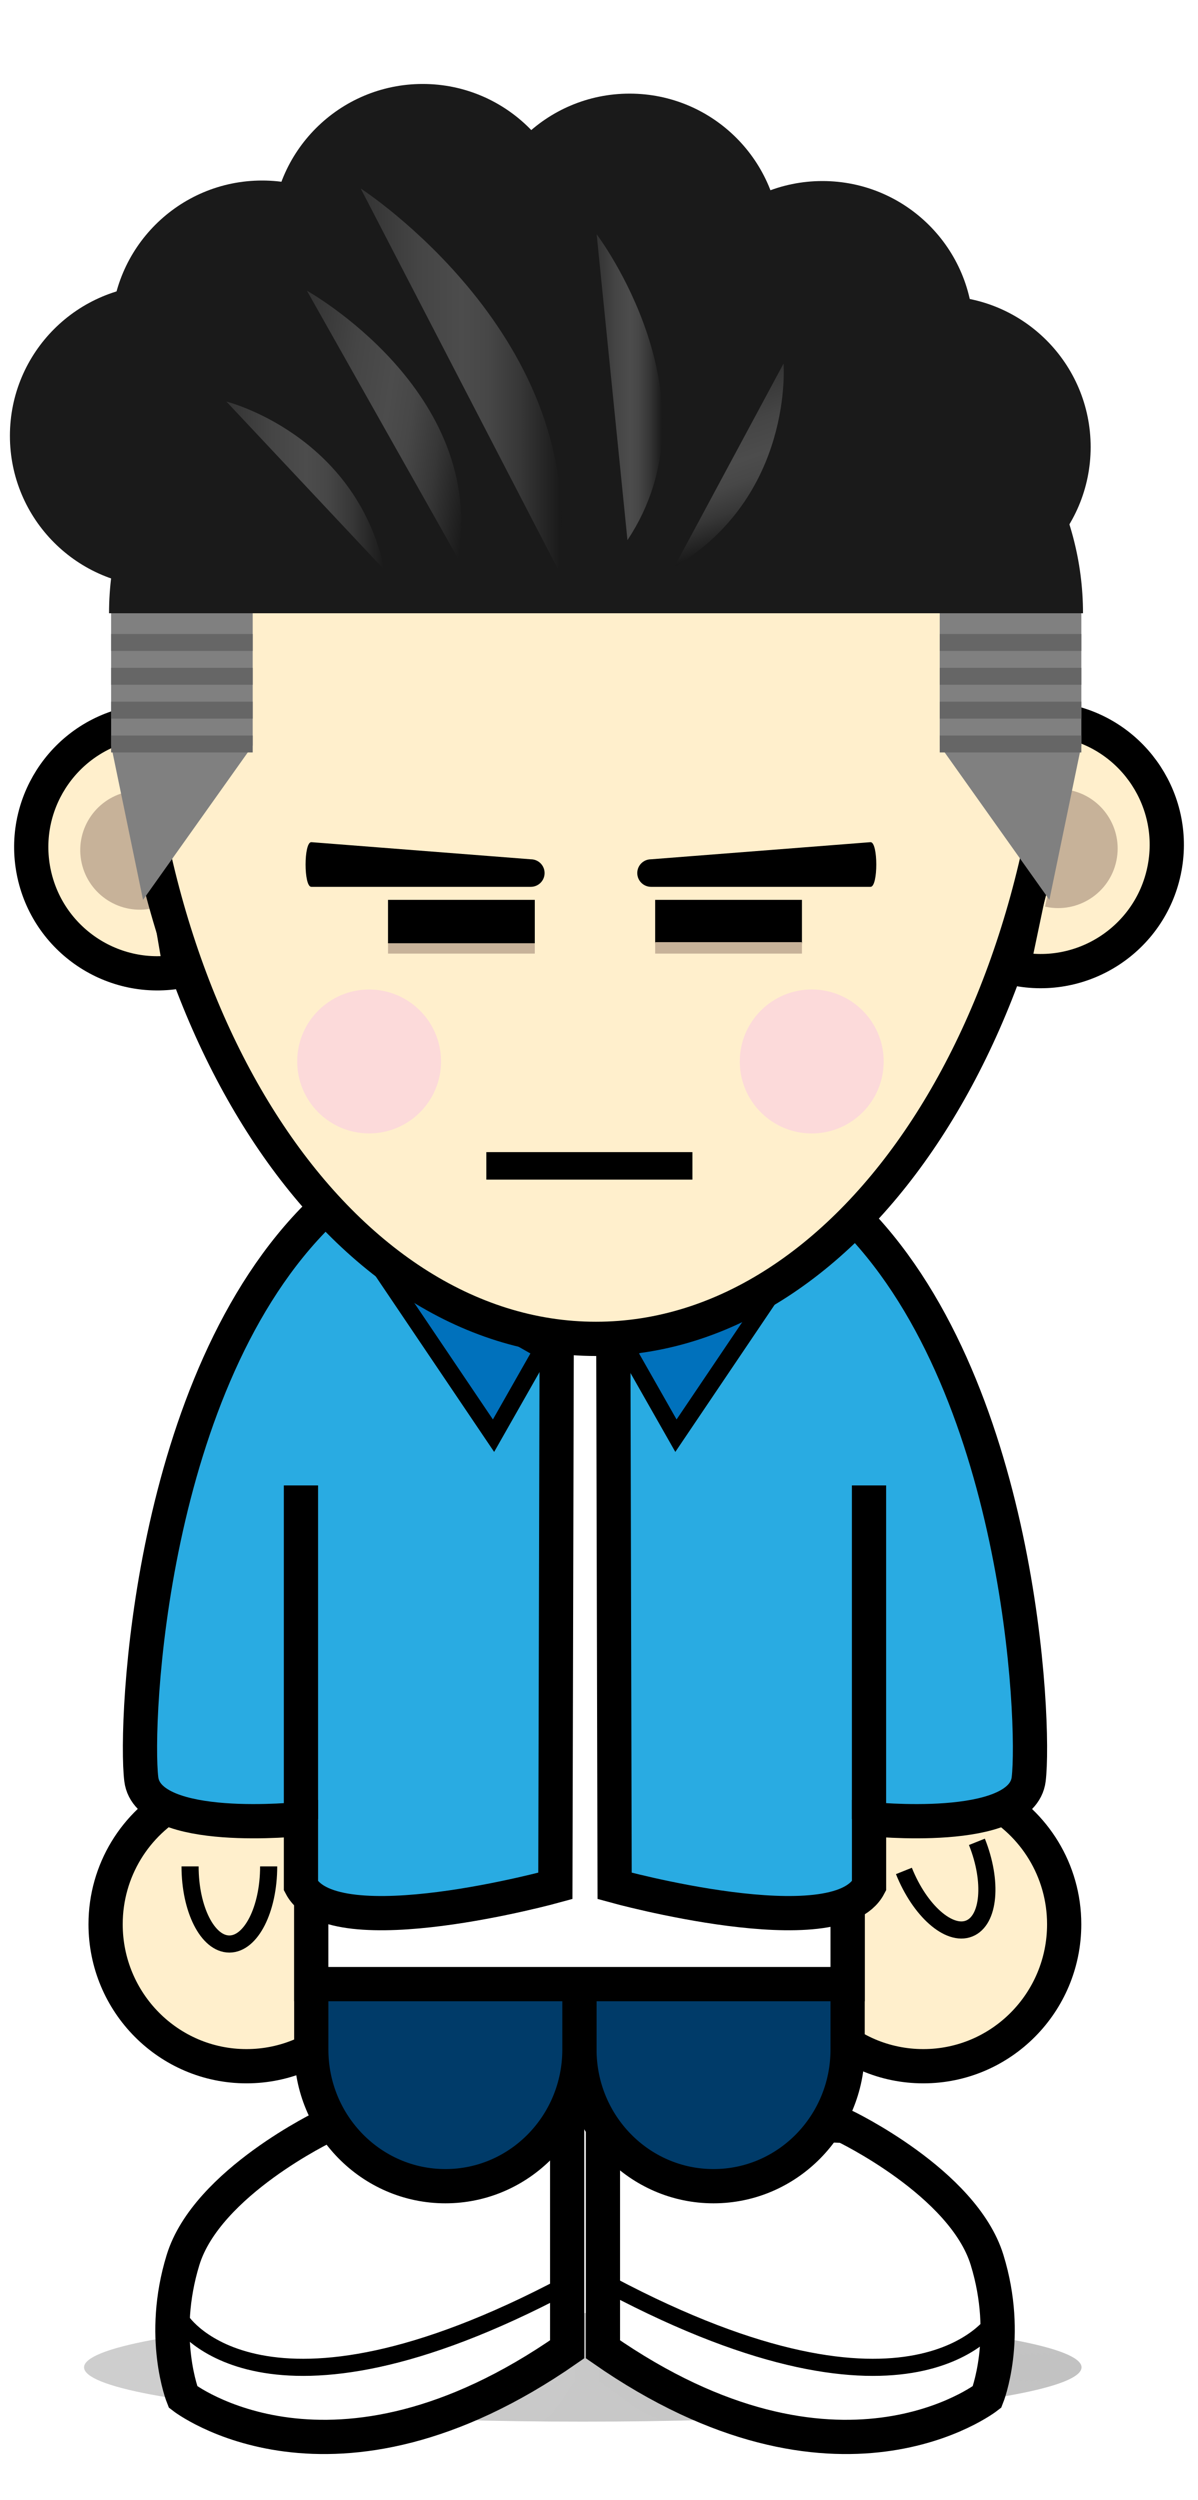 <?xml version="1.0" encoding="utf-8"?>
<!-- Generator: Adobe Illustrator 15.0.0, SVG Export Plug-In . SVG Version: 6.00 Build 0)  -->
<!DOCTYPE svg PUBLIC "-//W3C//DTD SVG 1.1//EN" "http://www.w3.org/Graphics/SVG/1.1/DTD/svg11.dtd">
<svg version="1.1" id="圖層_1" xmlns="http://www.w3.org/2000/svg" xmlns:xlink="http://www.w3.org/1999/xlink" x="0px" y="0px"
	 width="70px" height="146px" viewBox="0 0 70 146" enable-background="new 0 0 70 146" xml:space="preserve">
<g id="圖層_1_2_">
	<g id="圖層_2">
	</g>
	<g id="圖層_1_1_">
		<g>
			<g>
				
					<linearGradient id="SVGID_1_" gradientUnits="userSpaceOnUse" x1="-1181.961" y1="1467.725" x2="-1174.48" y2="1467.725" gradientTransform="matrix(-0.979 -0.205 -0.205 0.979 -787.736 -1628.032)">
					<stop  offset="0" style="stop-color:#FFEFCC"/>
					<stop  offset="1" style="stop-color:#FFEFCC"/>
				</linearGradient>
				<path fill="url(#SVGID_1_)" stroke="#000000" stroke-width="2" stroke-miterlimit="10" d="M59.186,56.525
					c0.037,0.008,0.069,0.02,0.106,0.027c3.981,0.835,7.892-1.718,8.726-5.702c0.836-3.984-1.719-7.891-5.701-8.726
					c-0.037-0.008-0.07-0.012-0.105-0.019L59.186,56.525z"/>
				<path fill="#C7B299" d="M61.063,52.944c0.02,0.004,0.033,0.008,0.049,0.012c1.883,0.394,3.727-0.81,4.119-2.69
					c0.396-1.88-0.812-3.724-2.689-4.118c-0.02-0.003-0.033-0.004-0.052-0.008L61.063,52.944z"/>
			</g>
			<g>
				
					<linearGradient id="SVGID_2_" gradientUnits="userSpaceOnUse" x1="779.611" y1="1831.125" x2="787.091" y2="1831.125" gradientTransform="matrix(0.986 -0.169 0.169 0.986 -1076.115 -1622.208)">
					<stop  offset="0" style="stop-color:#FFEFCC"/>
					<stop  offset="1" style="stop-color:#FFEFCC"/>
				</linearGradient>
				<path fill="url(#SVGID_2_)" stroke="#000000" stroke-width="2" stroke-miterlimit="10" d="M10.55,56.71
					c-0.036,0.006-0.07,0.017-0.107,0.022c-4.012,0.689-7.823-2.005-8.511-6.018c-0.688-4.012,2.006-7.822,6.018-8.511
					c0.036-0.006,0.073-0.009,0.108-0.015L10.55,56.71z"/>
				<path fill="#C7B299" d="M8.807,53.063c-0.018,0.003-0.034,0.007-0.051,0.01c-1.894,0.324-3.692-0.946-4.017-2.84
					c-0.325-1.893,0.947-3.691,2.841-4.017c0.017-0.003,0.034-0.003,0.051-0.006L8.807,53.063z"/>
			</g>
			<g>
				<g opacity="0.48">
					
						<linearGradient id="SVGID_3_" gradientUnits="userSpaceOnUse" x1="725.892" y1="-1035.125" x2="784.176" y2="-1035.125" gradientTransform="matrix(1 0 0 -1 -720.981 -896.88)">
						<stop  offset="0" style="stop-color:#999999"/>
						<stop  offset="1" style="stop-color:#808080"/>
					</linearGradient>
					<ellipse fill="url(#SVGID_3_)" cx="34.053" cy="138.245" rx="29.142" ry="3.172"/>
					
						<linearGradient id="SVGID_4_" gradientUnits="userSpaceOnUse" x1="726.267" y1="-1035.125" x2="783.801" y2="-1035.125" gradientTransform="matrix(1 0 0 -1 -720.981 -896.88)">
						<stop  offset="0" style="stop-color:#999999"/>
						<stop  offset="1" style="stop-color:#808080"/>
					</linearGradient>
					<ellipse fill="url(#SVGID_4_)" cx="34.053" cy="138.245" rx="28.767" ry="3.146"/>
					
						<linearGradient id="SVGID_5_" gradientUnits="userSpaceOnUse" x1="726.64" y1="-1035.125" x2="783.428" y2="-1035.125" gradientTransform="matrix(1 0 0 -1 -720.981 -896.88)">
						<stop  offset="0" style="stop-color:#999999"/>
						<stop  offset="1" style="stop-color:#808080"/>
					</linearGradient>
					<ellipse fill="url(#SVGID_5_)" cx="34.053" cy="138.245" rx="28.394" ry="3.119"/>
					
						<linearGradient id="SVGID_6_" gradientUnits="userSpaceOnUse" x1="727.014" y1="-1035.125" x2="783.054" y2="-1035.125" gradientTransform="matrix(1 0 0 -1 -720.981 -896.88)">
						<stop  offset="0" style="stop-color:#999999"/>
						<stop  offset="1" style="stop-color:#808080"/>
					</linearGradient>
					<ellipse fill="url(#SVGID_6_)" cx="34.053" cy="138.245" rx="28.02" ry="3.093"/>
					
						<linearGradient id="SVGID_7_" gradientUnits="userSpaceOnUse" x1="727.388" y1="-1035.125" x2="782.68" y2="-1035.125" gradientTransform="matrix(1 0 0 -1 -720.981 -896.88)">
						<stop  offset="0" style="stop-color:#999999"/>
						<stop  offset="1" style="stop-color:#808080"/>
					</linearGradient>
					<ellipse fill="url(#SVGID_7_)" cx="34.053" cy="138.245" rx="27.646" ry="3.065"/>
					
						<linearGradient id="SVGID_8_" gradientUnits="userSpaceOnUse" x1="727.762" y1="-1035.125" x2="782.306" y2="-1035.125" gradientTransform="matrix(1 0 0 -1 -720.981 -896.88)">
						<stop  offset="0" style="stop-color:#999999"/>
						<stop  offset="1" style="stop-color:#808080"/>
					</linearGradient>
					<ellipse fill="url(#SVGID_8_)" cx="34.053" cy="138.245" rx="27.272" ry="3.04"/>
					
						<linearGradient id="SVGID_9_" gradientUnits="userSpaceOnUse" x1="728.135" y1="-1035.124" x2="781.933" y2="-1035.124" gradientTransform="matrix(1 0 0 -1 -720.981 -896.88)">
						<stop  offset="0" style="stop-color:#999999"/>
						<stop  offset="1" style="stop-color:#808080"/>
					</linearGradient>
					<ellipse fill="url(#SVGID_9_)" cx="34.053" cy="138.245" rx="26.899" ry="3.014"/>
					
						<linearGradient id="SVGID_10_" gradientUnits="userSpaceOnUse" x1="728.508" y1="-1035.125" x2="781.559" y2="-1035.125" gradientTransform="matrix(1 0 0 -1 -720.981 -896.88)">
						<stop  offset="0" style="stop-color:#999999"/>
						<stop  offset="1" style="stop-color:#808080"/>
					</linearGradient>
					<ellipse fill="url(#SVGID_10_)" cx="34.053" cy="138.245" rx="26.525" ry="2.987"/>
					
						<linearGradient id="SVGID_11_" gradientUnits="userSpaceOnUse" x1="728.883" y1="-1035.125" x2="781.185" y2="-1035.125" gradientTransform="matrix(1 0 0 -1 -720.981 -896.88)">
						<stop  offset="0" style="stop-color:#999999"/>
						<stop  offset="1" style="stop-color:#808080"/>
					</linearGradient>
					<ellipse fill="url(#SVGID_11_)" cx="34.053" cy="138.245" rx="26.151" ry="2.961"/>
					
						<linearGradient id="SVGID_12_" gradientUnits="userSpaceOnUse" x1="729.256" y1="-1035.125" x2="780.811" y2="-1035.125" gradientTransform="matrix(1 0 0 -1 -720.981 -896.88)">
						<stop  offset="0" style="stop-color:#999999"/>
						<stop  offset="1" style="stop-color:#808080"/>
					</linearGradient>
					<ellipse fill="url(#SVGID_12_)" cx="34.053" cy="138.245" rx="25.777" ry="2.935"/>
					
						<linearGradient id="SVGID_13_" gradientUnits="userSpaceOnUse" x1="729.631" y1="-1035.124" x2="780.437" y2="-1035.124" gradientTransform="matrix(1 0 0 -1 -720.981 -896.88)">
						<stop  offset="0" style="stop-color:#999999"/>
						<stop  offset="1" style="stop-color:#808080"/>
					</linearGradient>
					<ellipse fill="url(#SVGID_13_)" cx="34.053" cy="138.245" rx="25.403" ry="2.908"/>
					
						<linearGradient id="SVGID_14_" gradientUnits="userSpaceOnUse" x1="730.004" y1="-1035.125" x2="780.062" y2="-1035.125" gradientTransform="matrix(1 0 0 -1 -720.981 -896.88)">
						<stop  offset="0" style="stop-color:#999999"/>
						<stop  offset="1" style="stop-color:#808080"/>
					</linearGradient>
					<ellipse fill="url(#SVGID_14_)" cx="34.053" cy="138.245" rx="25.029" ry="2.882"/>
					
						<linearGradient id="SVGID_15_" gradientUnits="userSpaceOnUse" x1="730.379" y1="-1035.125" x2="779.688" y2="-1035.125" gradientTransform="matrix(1 0 0 -1 -720.981 -896.88)">
						<stop  offset="0" style="stop-color:#999999"/>
						<stop  offset="1" style="stop-color:#808080"/>
					</linearGradient>
					<ellipse fill="url(#SVGID_15_)" cx="34.053" cy="138.245" rx="24.655" ry="2.854"/>
					
						<linearGradient id="SVGID_16_" gradientUnits="userSpaceOnUse" x1="730.752" y1="-1035.125" x2="779.314" y2="-1035.125" gradientTransform="matrix(1 0 0 -1 -720.981 -896.88)">
						<stop  offset="0" style="stop-color:#999999"/>
						<stop  offset="1" style="stop-color:#808080"/>
					</linearGradient>
					<ellipse fill="url(#SVGID_16_)" cx="34.053" cy="138.245" rx="24.281" ry="2.828"/>
					
						<linearGradient id="SVGID_17_" gradientUnits="userSpaceOnUse" x1="731.127" y1="-1035.125" x2="778.94" y2="-1035.125" gradientTransform="matrix(1 0 0 -1 -720.981 -896.88)">
						<stop  offset="0" style="stop-color:#999999"/>
						<stop  offset="1" style="stop-color:#808080"/>
					</linearGradient>
					<ellipse fill="url(#SVGID_17_)" cx="34.053" cy="138.245" rx="23.907" ry="2.802"/>
					
						<linearGradient id="SVGID_18_" gradientUnits="userSpaceOnUse" x1="731.5" y1="-1035.125" x2="778.566" y2="-1035.125" gradientTransform="matrix(1 0 0 -1 -720.981 -896.88)">
						<stop  offset="0" style="stop-color:#999999"/>
						<stop  offset="1" style="stop-color:#808080"/>
					</linearGradient>
					<ellipse fill="url(#SVGID_18_)" cx="34.053" cy="138.245" rx="23.533" ry="2.774"/>
					
						<linearGradient id="SVGID_19_" gradientUnits="userSpaceOnUse" x1="731.875" y1="-1035.125" x2="778.192" y2="-1035.125" gradientTransform="matrix(1 0 0 -1 -720.981 -896.88)">
						<stop  offset="0" style="stop-color:#999999"/>
						<stop  offset="1" style="stop-color:#808080"/>
					</linearGradient>
					<ellipse fill="url(#SVGID_19_)" cx="34.053" cy="138.245" rx="23.159" ry="2.749"/>
					
						<linearGradient id="SVGID_20_" gradientUnits="userSpaceOnUse" x1="732.248" y1="-1035.124" x2="777.818" y2="-1035.124" gradientTransform="matrix(1 0 0 -1 -720.981 -896.88)">
						<stop  offset="0" style="stop-color:#999999"/>
						<stop  offset="1" style="stop-color:#808080"/>
					</linearGradient>
					<ellipse fill="url(#SVGID_20_)" cx="34.053" cy="138.245" rx="22.785" ry="2.723"/>
					
						<linearGradient id="SVGID_21_" gradientUnits="userSpaceOnUse" x1="732.623" y1="-1035.125" x2="777.444" y2="-1035.125" gradientTransform="matrix(1 0 0 -1 -720.981 -896.88)">
						<stop  offset="0" style="stop-color:#999999"/>
						<stop  offset="1" style="stop-color:#808080"/>
					</linearGradient>
					<ellipse fill="url(#SVGID_21_)" cx="34.053" cy="138.245" rx="22.411" ry="2.696"/>
					
						<linearGradient id="SVGID_22_" gradientUnits="userSpaceOnUse" x1="732.996" y1="-1035.125" x2="777.07" y2="-1035.125" gradientTransform="matrix(1 0 0 -1 -720.981 -896.88)">
						<stop  offset="0" style="stop-color:#999999"/>
						<stop  offset="1" style="stop-color:#808080"/>
					</linearGradient>
					<ellipse fill="url(#SVGID_22_)" cx="34.053" cy="138.245" rx="22.037" ry="2.67"/>
					
						<linearGradient id="SVGID_23_" gradientUnits="userSpaceOnUse" x1="733.369" y1="-1035.125" x2="776.697" y2="-1035.125" gradientTransform="matrix(1 0 0 -1 -720.981 -896.88)">
						<stop  offset="0" style="stop-color:#999999"/>
						<stop  offset="1" style="stop-color:#808080"/>
					</linearGradient>
					<ellipse fill="url(#SVGID_23_)" cx="34.053" cy="138.245" rx="21.664" ry="2.644"/>
					
						<linearGradient id="SVGID_24_" gradientUnits="userSpaceOnUse" x1="733.744" y1="-1035.124" x2="776.323" y2="-1035.124" gradientTransform="matrix(1 0 0 -1 -720.981 -896.88)">
						<stop  offset="0" style="stop-color:#999999"/>
						<stop  offset="1" style="stop-color:#808080"/>
					</linearGradient>
					<ellipse fill="url(#SVGID_24_)" cx="34.053" cy="138.245" rx="21.29" ry="2.617"/>
					
						<linearGradient id="SVGID_25_" gradientUnits="userSpaceOnUse" x1="734.117" y1="-1035.125" x2="775.949" y2="-1035.125" gradientTransform="matrix(1 0 0 -1 -720.981 -896.88)">
						<stop  offset="0" style="stop-color:#999999"/>
						<stop  offset="1" style="stop-color:#808080"/>
					</linearGradient>
					<ellipse fill="url(#SVGID_25_)" cx="34.053" cy="138.245" rx="20.916" ry="2.591"/>
					
						<linearGradient id="SVGID_26_" gradientUnits="userSpaceOnUse" x1="734.492" y1="-1035.125" x2="775.576" y2="-1035.125" gradientTransform="matrix(1 0 0 -1 -720.981 -896.88)">
						<stop  offset="0" style="stop-color:#999999"/>
						<stop  offset="1" style="stop-color:#808080"/>
					</linearGradient>
					<ellipse fill="url(#SVGID_26_)" cx="34.053" cy="138.245" rx="20.542" ry="2.563"/>
					
						<linearGradient id="SVGID_27_" gradientUnits="userSpaceOnUse" x1="735.123" y1="-1035.125" x2="774.943" y2="-1035.125" gradientTransform="matrix(1 0 0 -1 -720.981 -896.88)">
						<stop  offset="0" style="stop-color:#999999"/>
						<stop  offset="1" style="stop-color:#808080"/>
					</linearGradient>
					<ellipse fill="url(#SVGID_27_)" cx="34.053" cy="138.245" rx="19.91" ry="2.491"/>
					
						<linearGradient id="SVGID_28_" gradientUnits="userSpaceOnUse" x1="735.756" y1="-1035.125" x2="774.312" y2="-1035.125" gradientTransform="matrix(1 0 0 -1 -720.981 -896.88)">
						<stop  offset="0" style="stop-color:#999999"/>
						<stop  offset="1" style="stop-color:#808080"/>
					</linearGradient>
					<ellipse fill="url(#SVGID_28_)" cx="34.053" cy="138.245" rx="19.278" ry="2.417"/>
					
						<linearGradient id="SVGID_29_" gradientUnits="userSpaceOnUse" x1="736.387" y1="-1035.124" x2="773.681" y2="-1035.124" gradientTransform="matrix(1 0 0 -1 -720.981 -896.88)">
						<stop  offset="0" style="stop-color:#999999"/>
						<stop  offset="1" style="stop-color:#808080"/>
					</linearGradient>
					<ellipse fill="url(#SVGID_29_)" cx="34.053" cy="138.245" rx="18.647" ry="2.344"/>
					
						<linearGradient id="SVGID_30_" gradientUnits="userSpaceOnUse" x1="737.019" y1="-1035.125" x2="773.049" y2="-1035.125" gradientTransform="matrix(1 0 0 -1 -720.981 -896.88)">
						<stop  offset="0" style="stop-color:#999999"/>
						<stop  offset="1" style="stop-color:#808080"/>
					</linearGradient>
					<ellipse fill="url(#SVGID_30_)" cx="34.053" cy="138.245" rx="18.015" ry="2.271"/>
					
						<linearGradient id="SVGID_31_" gradientUnits="userSpaceOnUse" x1="737.651" y1="-1035.125" x2="772.416" y2="-1035.125" gradientTransform="matrix(1 0 0 -1 -720.981 -896.88)">
						<stop  offset="0" style="stop-color:#999999"/>
						<stop  offset="1" style="stop-color:#808080"/>
					</linearGradient>
					<ellipse fill="url(#SVGID_31_)" cx="34.053" cy="138.245" rx="17.382" ry="2.196"/>
					
						<linearGradient id="SVGID_32_" gradientUnits="userSpaceOnUse" x1="738.282" y1="-1035.125" x2="771.785" y2="-1035.125" gradientTransform="matrix(1 0 0 -1 -720.981 -896.88)">
						<stop  offset="0" style="stop-color:#999999"/>
						<stop  offset="1" style="stop-color:#808080"/>
					</linearGradient>
					<ellipse fill="url(#SVGID_32_)" cx="34.053" cy="138.245" rx="16.751" ry="2.122"/>
					
						<linearGradient id="SVGID_33_" gradientUnits="userSpaceOnUse" x1="738.914" y1="-1035.124" x2="771.153" y2="-1035.124" gradientTransform="matrix(1 0 0 -1 -720.981 -896.88)">
						<stop  offset="0" style="stop-color:#999999"/>
						<stop  offset="1" style="stop-color:#808080"/>
					</linearGradient>
					<ellipse fill="url(#SVGID_33_)" cx="34.053" cy="138.245" rx="16.12" ry="2.049"/>
					
						<linearGradient id="SVGID_34_" gradientUnits="userSpaceOnUse" x1="739.545" y1="-1035.125" x2="770.521" y2="-1035.125" gradientTransform="matrix(1 0 0 -1 -720.981 -896.88)">
						<stop  offset="0" style="stop-color:#999999"/>
						<stop  offset="1" style="stop-color:#808080"/>
					</linearGradient>
					<ellipse fill="url(#SVGID_34_)" cx="34.053" cy="138.245" rx="15.488" ry="1.976"/>
					
						<linearGradient id="SVGID_35_" gradientUnits="userSpaceOnUse" x1="740.176" y1="-1035.125" x2="769.891" y2="-1035.125" gradientTransform="matrix(1 0 0 -1 -720.981 -896.88)">
						<stop  offset="0" style="stop-color:#999999"/>
						<stop  offset="1" style="stop-color:#808080"/>
					</linearGradient>
					<ellipse fill="url(#SVGID_35_)" cx="34.053" cy="138.245" rx="14.857" ry="1.901"/>
					
						<linearGradient id="SVGID_36_" gradientUnits="userSpaceOnUse" x1="740.81" y1="-1035.125" x2="769.258" y2="-1035.125" gradientTransform="matrix(1 0 0 -1 -720.981 -896.88)">
						<stop  offset="0" style="stop-color:#999999"/>
						<stop  offset="1" style="stop-color:#808080"/>
					</linearGradient>
					<ellipse fill="url(#SVGID_36_)" cx="34.053" cy="138.245" rx="14.224" ry="1.827"/>
					
						<linearGradient id="SVGID_37_" gradientUnits="userSpaceOnUse" x1="741.44" y1="-1035.125" x2="768.627" y2="-1035.125" gradientTransform="matrix(1 0 0 -1 -720.981 -896.88)">
						<stop  offset="0" style="stop-color:#999999"/>
						<stop  offset="1" style="stop-color:#808080"/>
					</linearGradient>
					<ellipse fill="url(#SVGID_37_)" cx="34.053" cy="138.245" rx="13.593" ry="1.754"/>
					
						<linearGradient id="SVGID_38_" gradientUnits="userSpaceOnUse" x1="742.073" y1="-1035.124" x2="767.994" y2="-1035.124" gradientTransform="matrix(1 0 0 -1 -720.981 -896.88)">
						<stop  offset="0" style="stop-color:#999999"/>
						<stop  offset="1" style="stop-color:#808080"/>
					</linearGradient>
					<ellipse fill="url(#SVGID_38_)" cx="34.053" cy="138.245" rx="12.96" ry="1.68"/>
					
						<linearGradient id="SVGID_39_" gradientUnits="userSpaceOnUse" x1="742.703" y1="-1035.125" x2="767.363" y2="-1035.125" gradientTransform="matrix(1 0 0 -1 -720.981 -896.88)">
						<stop  offset="0" style="stop-color:#999999"/>
						<stop  offset="1" style="stop-color:#808080"/>
					</linearGradient>
					<ellipse fill="url(#SVGID_39_)" cx="34.053" cy="138.245" rx="12.33" ry="1.606"/>
					
						<linearGradient id="SVGID_40_" gradientUnits="userSpaceOnUse" x1="743.336" y1="-1035.125" x2="766.731" y2="-1035.125" gradientTransform="matrix(1 0 0 -1 -720.981 -896.88)">
						<stop  offset="0" style="stop-color:#999999"/>
						<stop  offset="1" style="stop-color:#808080"/>
					</linearGradient>
					<ellipse fill="url(#SVGID_40_)" cx="34.053" cy="138.245" rx="11.698" ry="1.532"/>
					
						<linearGradient id="SVGID_41_" gradientUnits="userSpaceOnUse" x1="743.967" y1="-1035.125" x2="766.101" y2="-1035.125" gradientTransform="matrix(1 0 0 -1 -720.981 -896.88)">
						<stop  offset="0" style="stop-color:#999999"/>
						<stop  offset="1" style="stop-color:#808080"/>
					</linearGradient>
					<ellipse fill="url(#SVGID_41_)" cx="34.053" cy="138.245" rx="11.067" ry="1.459"/>
					
						<linearGradient id="SVGID_42_" gradientUnits="userSpaceOnUse" x1="744.599" y1="-1035.124" x2="765.469" y2="-1035.124" gradientTransform="matrix(1 0 0 -1 -720.981 -896.88)">
						<stop  offset="0" style="stop-color:#999999"/>
						<stop  offset="1" style="stop-color:#808080"/>
					</linearGradient>
					<ellipse fill="url(#SVGID_42_)" cx="34.053" cy="138.245" rx="10.435" ry="1.385"/>
					
						<linearGradient id="SVGID_43_" gradientUnits="userSpaceOnUse" x1="745.231" y1="-1035.125" x2="764.836" y2="-1035.125" gradientTransform="matrix(1 0 0 -1 -720.981 -896.88)">
						<stop  offset="0" style="stop-color:#999999"/>
						<stop  offset="1" style="stop-color:#808080"/>
					</linearGradient>
					<ellipse fill="url(#SVGID_43_)" cx="34.053" cy="138.245" rx="9.802" ry="1.312"/>
					
						<linearGradient id="SVGID_44_" gradientUnits="userSpaceOnUse" x1="745.862" y1="-1035.125" x2="764.205" y2="-1035.125" gradientTransform="matrix(1 0 0 -1 -720.981 -896.88)">
						<stop  offset="0" style="stop-color:#999999"/>
						<stop  offset="1" style="stop-color:#808080"/>
					</linearGradient>
					<ellipse fill="url(#SVGID_44_)" cx="34.053" cy="138.245" rx="9.171" ry="1.237"/>
					
						<linearGradient id="SVGID_45_" gradientUnits="userSpaceOnUse" x1="746.494" y1="-1035.125" x2="763.573" y2="-1035.125" gradientTransform="matrix(1 0 0 -1 -720.981 -896.88)">
						<stop  offset="0" style="stop-color:#999999"/>
						<stop  offset="1" style="stop-color:#808080"/>
					</linearGradient>
					<ellipse fill="url(#SVGID_45_)" cx="34.053" cy="138.245" rx="8.54" ry="1.164"/>
					
						<linearGradient id="SVGID_46_" gradientUnits="userSpaceOnUse" x1="747.125" y1="-1035.124" x2="762.941" y2="-1035.124" gradientTransform="matrix(1 0 0 -1 -720.981 -896.88)">
						<stop  offset="0" style="stop-color:#999999"/>
						<stop  offset="1" style="stop-color:#808080"/>
					</linearGradient>
					<ellipse fill="url(#SVGID_46_)" cx="34.053" cy="138.245" rx="7.908" ry="1.09"/>
					
						<linearGradient id="SVGID_47_" gradientUnits="userSpaceOnUse" x1="747.756" y1="-1035.125" x2="762.311" y2="-1035.125" gradientTransform="matrix(1 0 0 -1 -720.981 -896.88)">
						<stop  offset="0" style="stop-color:#999999"/>
						<stop  offset="1" style="stop-color:#808080"/>
					</linearGradient>
					<ellipse fill="url(#SVGID_47_)" cx="34.053" cy="138.245" rx="7.277" ry="1.017"/>
					
						<linearGradient id="SVGID_48_" gradientUnits="userSpaceOnUse" x1="748.389" y1="-1035.125" x2="761.679" y2="-1035.125" gradientTransform="matrix(1 0 0 -1 -720.981 -896.88)">
						<stop  offset="0" style="stop-color:#999999"/>
						<stop  offset="1" style="stop-color:#808080"/>
					</linearGradient>
					<ellipse fill="url(#SVGID_48_)" cx="34.053" cy="138.245" rx="6.645" ry="0.942"/>
					
						<linearGradient id="SVGID_49_" gradientUnits="userSpaceOnUse" x1="749.02" y1="-1035.125" x2="761.047" y2="-1035.125" gradientTransform="matrix(1 0 0 -1 -720.981 -896.88)">
						<stop  offset="0" style="stop-color:#999999"/>
						<stop  offset="1" style="stop-color:#808080"/>
					</linearGradient>
					<ellipse fill="url(#SVGID_49_)" cx="34.053" cy="138.245" rx="6.013" ry="0.869"/>
				</g>
				<g>
					<g>
						<g>
							<path fill="#FFEFCC" stroke="#000000" stroke-width="2" stroke-miterlimit="10" d="M19.121,105.589l2.495-16.174l-8.489-1.31
								l-2.618,16.965c-2.583,1.396-4.339,4.146-4.339,7.302c0,4.578,3.685,8.289,8.232,8.289c4.547,0,8.23-3.711,8.23-8.289
								C22.632,109.564,21.243,107.089,19.121,105.589z"/>
							<path fill="#FFEFCC" stroke="#000000" stroke-width="2" stroke-miterlimit="10" d="M49.23,105.589l-2.496-16.174l8.488-1.31
								l2.617,16.965c2.58,1.396,4.342,4.146,4.342,7.302c0,4.578-3.688,8.289-8.231,8.289c-4.55,0-8.233-3.711-8.233-8.289
								C45.717,109.564,47.107,107.089,49.23,105.589z"/>
							<path fill="#FFFFFF" stroke="#000000" stroke-width="2" stroke-miterlimit="10" d="M19.047,124.141
								c0,0-6.96,3.309-8.352,7.832c-0.692,2.248-0.698,4.237-0.526,5.672c0.173,1.451,0.526,2.33,0.526,2.33
								s8.7,6.786,22.445-2.783V123.62L19.047,124.141z"/>
							<path fill="#FFFFFF" stroke="#000000" stroke-width="2" stroke-miterlimit="10" d="M49.322,124.141
								c0,0,6.96,3.309,8.353,7.832c1.394,4.522,0,8.002,0,8.002s-8.7,6.786-22.445-2.783V123.62L49.322,124.141z"/>
							<path fill="#003B69" stroke="#000000" stroke-width="2" stroke-miterlimit="10" d="M49.527,119.684
								c0,4.409-3.51,7.983-7.836,7.983l0,0c-4.325,0-7.834-3.574-7.834-7.983V100.58c0-4.41,3.509-7.982,7.834-7.982l0,0
								c4.326,0,7.836,3.572,7.836,7.982V119.684z"/>
							<path fill="#003B69" stroke="#000000" stroke-width="2" stroke-miterlimit="10" d="M33.857,119.684
								c0,4.409-3.507,7.983-7.833,7.983l0,0c-4.326,0-7.836-3.574-7.836-7.983V100.58c0-4.41,3.51-7.982,7.836-7.982l0,0
								c4.326,0,7.833,3.572,7.833,7.982V119.684z"/>
							<path fill="#FFFFFF" stroke="#000000" stroke-width="2" stroke-miterlimit="10" d="M57.809,86.77
								c-1.975-9.894-8.228-16.983-13.963-15.838c-1.791,0.357-4.107,2.461-6.144,5.178h-6.95c-2.037-2.717-4.353-4.821-6.143-5.178
								c-5.738-1.145-11.99,5.948-13.963,15.838c0,0,0.682,1.744,7.541,2.985v26.111h31.34V89.884
								C57.079,88.639,57.809,86.77,57.809,86.77z"/>
							<path fill="#FFEFCC" stroke="#000000" stroke-miterlimit="10" d="M15.698,108.991c0,2.504-1.027,4.534-2.296,4.534
								s-2.296-2.03-2.296-4.534"/>
							<path fill="none" stroke="#000000" stroke-miterlimit="10" d="M10.607,135.538c0,0,4.697,7.308,22.446-2.09"/>
							<path fill="none" stroke="#000000" stroke-miterlimit="10" d="M58.109,135.538c0,0-4.698,7.308-22.446-2.09"/>
							
								<line fill="none" stroke="#000000" stroke-width="2" stroke-miterlimit="10" x1="25.311" y1="66.023" x2="40.971" y2="66.023"/>
						</g>
						<path fill="#FFEFCC" stroke="#000000" stroke-miterlimit="10" d="M57.081,107.557c0.929,2.325,0.728,4.594-0.452,5.063
							c-1.177,0.469-2.882-1.037-3.813-3.363"/>
						<circle fill="#FCDADA" cx="50.673" cy="56.452" r="2.617"/>
						<circle fill="#FCDADA" cx="17.781" cy="56.452" r="2.617"/>
					</g>
					<g>
						<path fill="#29ABE2" stroke="#000000" stroke-width="2" stroke-miterlimit="10" d="M32.539,73.975L32.45,110.13
							c0,0-12.976,3.582-14.865,0v-3.907c0,0-8.927,0.957-9.329-2.324c-0.402-3.279,0.437-23.289,10.473-33.088L32.539,73.975z"/>
						
							<line fill="none" stroke="#000000" stroke-width="2" stroke-miterlimit="10" x1="17.585" y1="106.223" x2="17.585" y2="86.744"/>
					</g>
					<g>
						<path fill="#29ABE2" stroke="#000000" stroke-width="2" stroke-miterlimit="10" d="M35.826,73.975l0.087,36.155
							c0,0,12.976,3.582,14.866,0v-3.907c0,0,8.926,0.957,9.328-2.324c0.398-3.279-0.438-23.289-10.476-33.088L35.826,73.975z"/>
						
							<line fill="none" stroke="#000000" stroke-width="2" stroke-miterlimit="10" x1="50.777" y1="106.223" x2="50.777" y2="86.744"/>
					</g>
					<polygon fill="#0071BC" stroke="#000000" points="28.837,83.84 21.607,73.129 31.674,78.85 					"/>
					<polygon fill="#0071BC" stroke="#000000" points="39.496,83.84 46.727,73.129 36.659,78.85 					"/>
					<g>
						
							<linearGradient id="SVGID_50_" gradientUnits="userSpaceOnUse" x1="728.477" y1="-953.33" x2="783.127" y2="-953.33" gradientTransform="matrix(1 0 0 -1 -720.981 -896.88)">
							<stop  offset="0" style="stop-color:#FFEFCC"/>
							<stop  offset="1" style="stop-color:#FFEFCC"/>
						</linearGradient>
						<path fill="url(#SVGID_50_)" stroke="#000000" stroke-width="2" stroke-miterlimit="10" d="M7.522,34.715
							c-0.014,0.525-0.026,1.051-0.026,1.578c0,23.139,12.234,41.893,27.325,41.893c15.092,0,27.326-18.751,27.326-41.893
							c0-0.527-0.012-1.053-0.021-1.578H7.522z"/>
						<path fill="#1A1A1A" d="M6.371,35.812c0-12.17,12.74-22.036,28.455-22.036c15.714,0,28.455,9.866,28.455,22.036"/>
					</g>
				</g>
			</g>
			<polygon fill="#808080" points="6.492,35.812 6.492,43.533 8.358,52.549 14.766,43.533 14.766,35.812 			"/>
			<rect x="6.492" y="37.023" fill="#666666" width="8.274" height="0.988"/>
			<rect x="6.492" y="39" fill="#666666" width="8.274" height="0.988"/>
			<rect x="6.492" y="40.976" fill="#666666" width="8.274" height="0.988"/>
			<rect x="6.492" y="42.953" fill="#666666" width="8.274" height="0.988"/>
			<g>
				<polygon fill="#808080" points="63.184,35.812 63.184,43.533 61.316,52.549 54.909,43.533 54.909,35.812 				"/>
				<rect x="54.909" y="37.023" fill="#666666" width="8.274" height="0.988"/>
				<rect x="54.909" y="39" fill="#666666" width="8.274" height="0.988"/>
				<rect x="54.909" y="40.976" fill="#666666" width="8.274" height="0.988"/>
				<rect x="54.909" y="42.953" fill="#666666" width="8.274" height="0.988"/>
			</g>
			
				<line fill="none" stroke="#000000" stroke-width="1.606" stroke-miterlimit="10" x1="28.417" y1="68.083" x2="40.459" y2="68.083"/>
		</g>
	</g>
</g>
<g id="圖層_5" display="none">
	<polygon display="inline" stroke="#000000" stroke-miterlimit="10" points="10.154,29.176 19.088,12.186 28.024,29.176 	"/>
	<polygon display="inline" stroke="#000000" stroke-miterlimit="10" points="16.67,25.886 25.604,8.896 34.539,25.886 	"/>
	<polygon display="inline" stroke="#000000" stroke-miterlimit="10" points="25.886,20.682 34.821,3.692 43.759,20.682 	"/>
	<polygon display="inline" stroke="#000000" stroke-miterlimit="10" points="25.886,20.682 34.821,3.692 43.759,20.682 	"/>
	<polygon display="inline" stroke="#000000" stroke-miterlimit="10" points="34.539,25.23 43.477,8.241 52.413,25.23 	"/>
	<polygon display="inline" stroke="#000000" stroke-miterlimit="10" points="41.177,30.321 50.113,13.33 59.047,30.321 	"/>
</g>
<g id="圖層_4" display="none">
	
		<linearGradient id="SVGID_51_" gradientUnits="userSpaceOnUse" x1="988.396" y1="-551.117" x2="983.716" y2="-552.699" gradientTransform="matrix(0.947 0.32 0.32 -0.947 -725.247 -827.651)">
		<stop  offset="0" style="stop-color:#333333"/>
		<stop  offset="0.291" style="stop-color:#454545"/>
		<stop  offset="0.503" style="stop-color:#4C4C4C"/>
		<stop  offset="0.632" style="stop-color:#474747"/>
		<stop  offset="0.794" style="stop-color:#373737"/>
		<stop  offset="0.973" style="stop-color:#1D1D1D"/>
		<stop  offset="1" style="stop-color:#191919"/>
	</linearGradient>
	<polygon display="inline" fill="url(#SVGID_51_)" points="29.598,16.112 34.539,5.151 31.815,16.862 	"/>
	
		<linearGradient id="SVGID_52_" gradientUnits="userSpaceOnUse" x1="981.778" y1="-559.438" x2="977.099" y2="-561.02" gradientTransform="matrix(0.947 0.32 0.32 -0.947 -725.247 -827.651)">
		<stop  offset="0" style="stop-color:#333333"/>
		<stop  offset="0.291" style="stop-color:#454545"/>
		<stop  offset="0.503" style="stop-color:#4C4C4C"/>
		<stop  offset="0.632" style="stop-color:#474747"/>
		<stop  offset="0.794" style="stop-color:#373737"/>
		<stop  offset="0.973" style="stop-color:#1D1D1D"/>
		<stop  offset="1" style="stop-color:#191919"/>
	</linearGradient>
	<polygon display="inline" fill="url(#SVGID_52_)" points="20.664,21.862 25.604,10.901 22.88,22.612 	"/>
	
		<linearGradient id="SVGID_53_" gradientUnits="userSpaceOnUse" x1="997.205" y1="-552.021" x2="994.679" y2="-552.875" gradientTransform="matrix(0.947 0.32 0.32 -0.947 -725.247 -827.651)">
		<stop  offset="0" style="stop-color:#333333"/>
		<stop  offset="0.291" style="stop-color:#454545"/>
		<stop  offset="0.503" style="stop-color:#4C4C4C"/>
		<stop  offset="0.632" style="stop-color:#474747"/>
		<stop  offset="0.794" style="stop-color:#373737"/>
		<stop  offset="0.973" style="stop-color:#1D1D1D"/>
		<stop  offset="1" style="stop-color:#191919"/>
	</linearGradient>
	<polygon display="inline" fill="url(#SVGID_53_)" points="39.927,17.476 42.593,11.563 41.123,17.88 	"/>
</g>
<g id="圖層_2_1_">
	<circle fill="#1A1A1A" cx="54.909" cy="26.105" r="8.819"/>
	<circle fill="#1A1A1A" cx="48.057" cy="19.391" r="8.819"/>
	<circle fill="#1A1A1A" cx="36.788" cy="14.286" r="8.819"/>
	<circle fill="#1A1A1A" cx="24.699" cy="13.722" r="8.819"/>
	<circle fill="#1A1A1A" cx="15.314" cy="19.361" r="8.819"/>
	<circle fill="#1A1A1A" cx="9.398" cy="25.451" r="8.819"/>
</g>
<g id="圖層_3">
	
		<linearGradient id="SVGID_54_" gradientUnits="userSpaceOnUse" x1="486.549" y1="745.293" x2="495.795" y2="745.293" gradientTransform="matrix(1 0 0 1 -473.32 -716.92)">
		<stop  offset="0" style="stop-color:#333333"/>
		<stop  offset="0.291" style="stop-color:#454545"/>
		<stop  offset="0.503" style="stop-color:#4C4C4C"/>
		<stop  offset="0.632" style="stop-color:#474747"/>
		<stop  offset="0.794" style="stop-color:#373737"/>
		<stop  offset="0.973" style="stop-color:#1D1D1D"/>
		<stop  offset="1" style="stop-color:#191919"/>
	</linearGradient>
	<path fill="url(#SVGID_54_)" d="M13.229,23.451c0,0,7.543,1.88,9.246,9.844"/>
	
		<linearGradient id="SVGID_55_" gradientUnits="userSpaceOnUse" x1="814.588" y1="-226.31" x2="823.834" y2="-226.31" gradientTransform="matrix(0.318 0.948 -0.948 0.318 -432.405 -677.571)">
		<stop  offset="0" style="stop-color:#333333"/>
		<stop  offset="0.291" style="stop-color:#454545"/>
		<stop  offset="0.503" style="stop-color:#4C4C4C"/>
		<stop  offset="0.632" style="stop-color:#474747"/>
		<stop  offset="0.794" style="stop-color:#373737"/>
		<stop  offset="0.973" style="stop-color:#1D1D1D"/>
		<stop  offset="1" style="stop-color:#191919"/>
	</linearGradient>
	<path fill="url(#SVGID_55_)" d="M45.783,21.231c0,0,0.615,7.75-6.395,11.896"/>
	
		<linearGradient id="SVGID_56_" gradientUnits="userSpaceOnUse" x1="587.118" y1="656.529" x2="598.166" y2="656.529" gradientTransform="matrix(0.989 0.148 -0.148 0.989 -466.476 -712.343)">
		<stop  offset="0" style="stop-color:#333333"/>
		<stop  offset="0.291" style="stop-color:#454545"/>
		<stop  offset="0.503" style="stop-color:#4C4C4C"/>
		<stop  offset="0.632" style="stop-color:#474747"/>
		<stop  offset="0.794" style="stop-color:#373737"/>
		<stop  offset="0.973" style="stop-color:#1D1D1D"/>
		<stop  offset="1" style="stop-color:#191919"/>
	</linearGradient>
	<path fill="url(#SVGID_56_)" d="M17.934,16.978c0,0,10.542,5.859,8.826,15.633"/>
	
		<linearGradient id="SVGID_57_" gradientUnits="userSpaceOnUse" x1="508.184" y1="739.531" x2="512.034" y2="739.531" gradientTransform="matrix(1 0 0 1 -473.32 -716.92)">
		<stop  offset="0" style="stop-color:#333333"/>
		<stop  offset="0.291" style="stop-color:#454545"/>
		<stop  offset="0.503" style="stop-color:#4C4C4C"/>
		<stop  offset="0.632" style="stop-color:#474747"/>
		<stop  offset="0.794" style="stop-color:#373737"/>
		<stop  offset="0.973" style="stop-color:#1D1D1D"/>
		<stop  offset="1" style="stop-color:#191919"/>
	</linearGradient>
	<path fill="url(#SVGID_57_)" d="M34.863,13.681c0,0,7.299,9.601,1.8,17.861"/>
	
		<linearGradient id="SVGID_58_" gradientUnits="userSpaceOnUse" x1="494.396" y1="739.032" x2="506.124" y2="739.032" gradientTransform="matrix(1 0 0 1 -473.32 -716.92)">
		<stop  offset="0" style="stop-color:#333333"/>
		<stop  offset="0.291" style="stop-color:#454545"/>
		<stop  offset="0.503" style="stop-color:#4C4C4C"/>
		<stop  offset="0.632" style="stop-color:#474747"/>
		<stop  offset="0.794" style="stop-color:#373737"/>
		<stop  offset="0.973" style="stop-color:#1D1D1D"/>
		<stop  offset="1" style="stop-color:#191919"/>
	</linearGradient>
	<path fill="url(#SVGID_58_)" d="M21.075,11.006c0,0,13.583,8.774,11.514,22.213"/>
</g>
<path d="M50.869,51.788H38.041c-0.443,0-0.805-0.36-0.805-0.804l0,0c0-0.444,0.359-0.804,0.805-0.804l12.828-1
	C51.313,49.18,51.314,51.788,50.869,51.788z"/>
<path d="M18.188,49.18l12.828,1c0.445,0,0.805,0.36,0.805,0.804l0,0c0,0.444-0.361,0.804-0.805,0.804H18.188
	C17.743,51.788,17.745,49.18,18.188,49.18z"/>
<rect x="38.282" y="52.549" width="8.576" height="2.533"/>
<rect x="38.282" y="55.018" fill="#C7B299" width="8.576" height="0.669"/>
<rect x="22.672" y="55.018" fill="#C7B299" width="8.576" height="0.669"/>
<rect x="22.672" y="52.549" width="8.576" height="2.533"/>
<circle fill="#FCDADA" cx="47.43" cy="61.986" r="4.204"/>
<circle fill="#FCDADA" cx="21.568" cy="61.986" r="4.202"/>
</svg>
